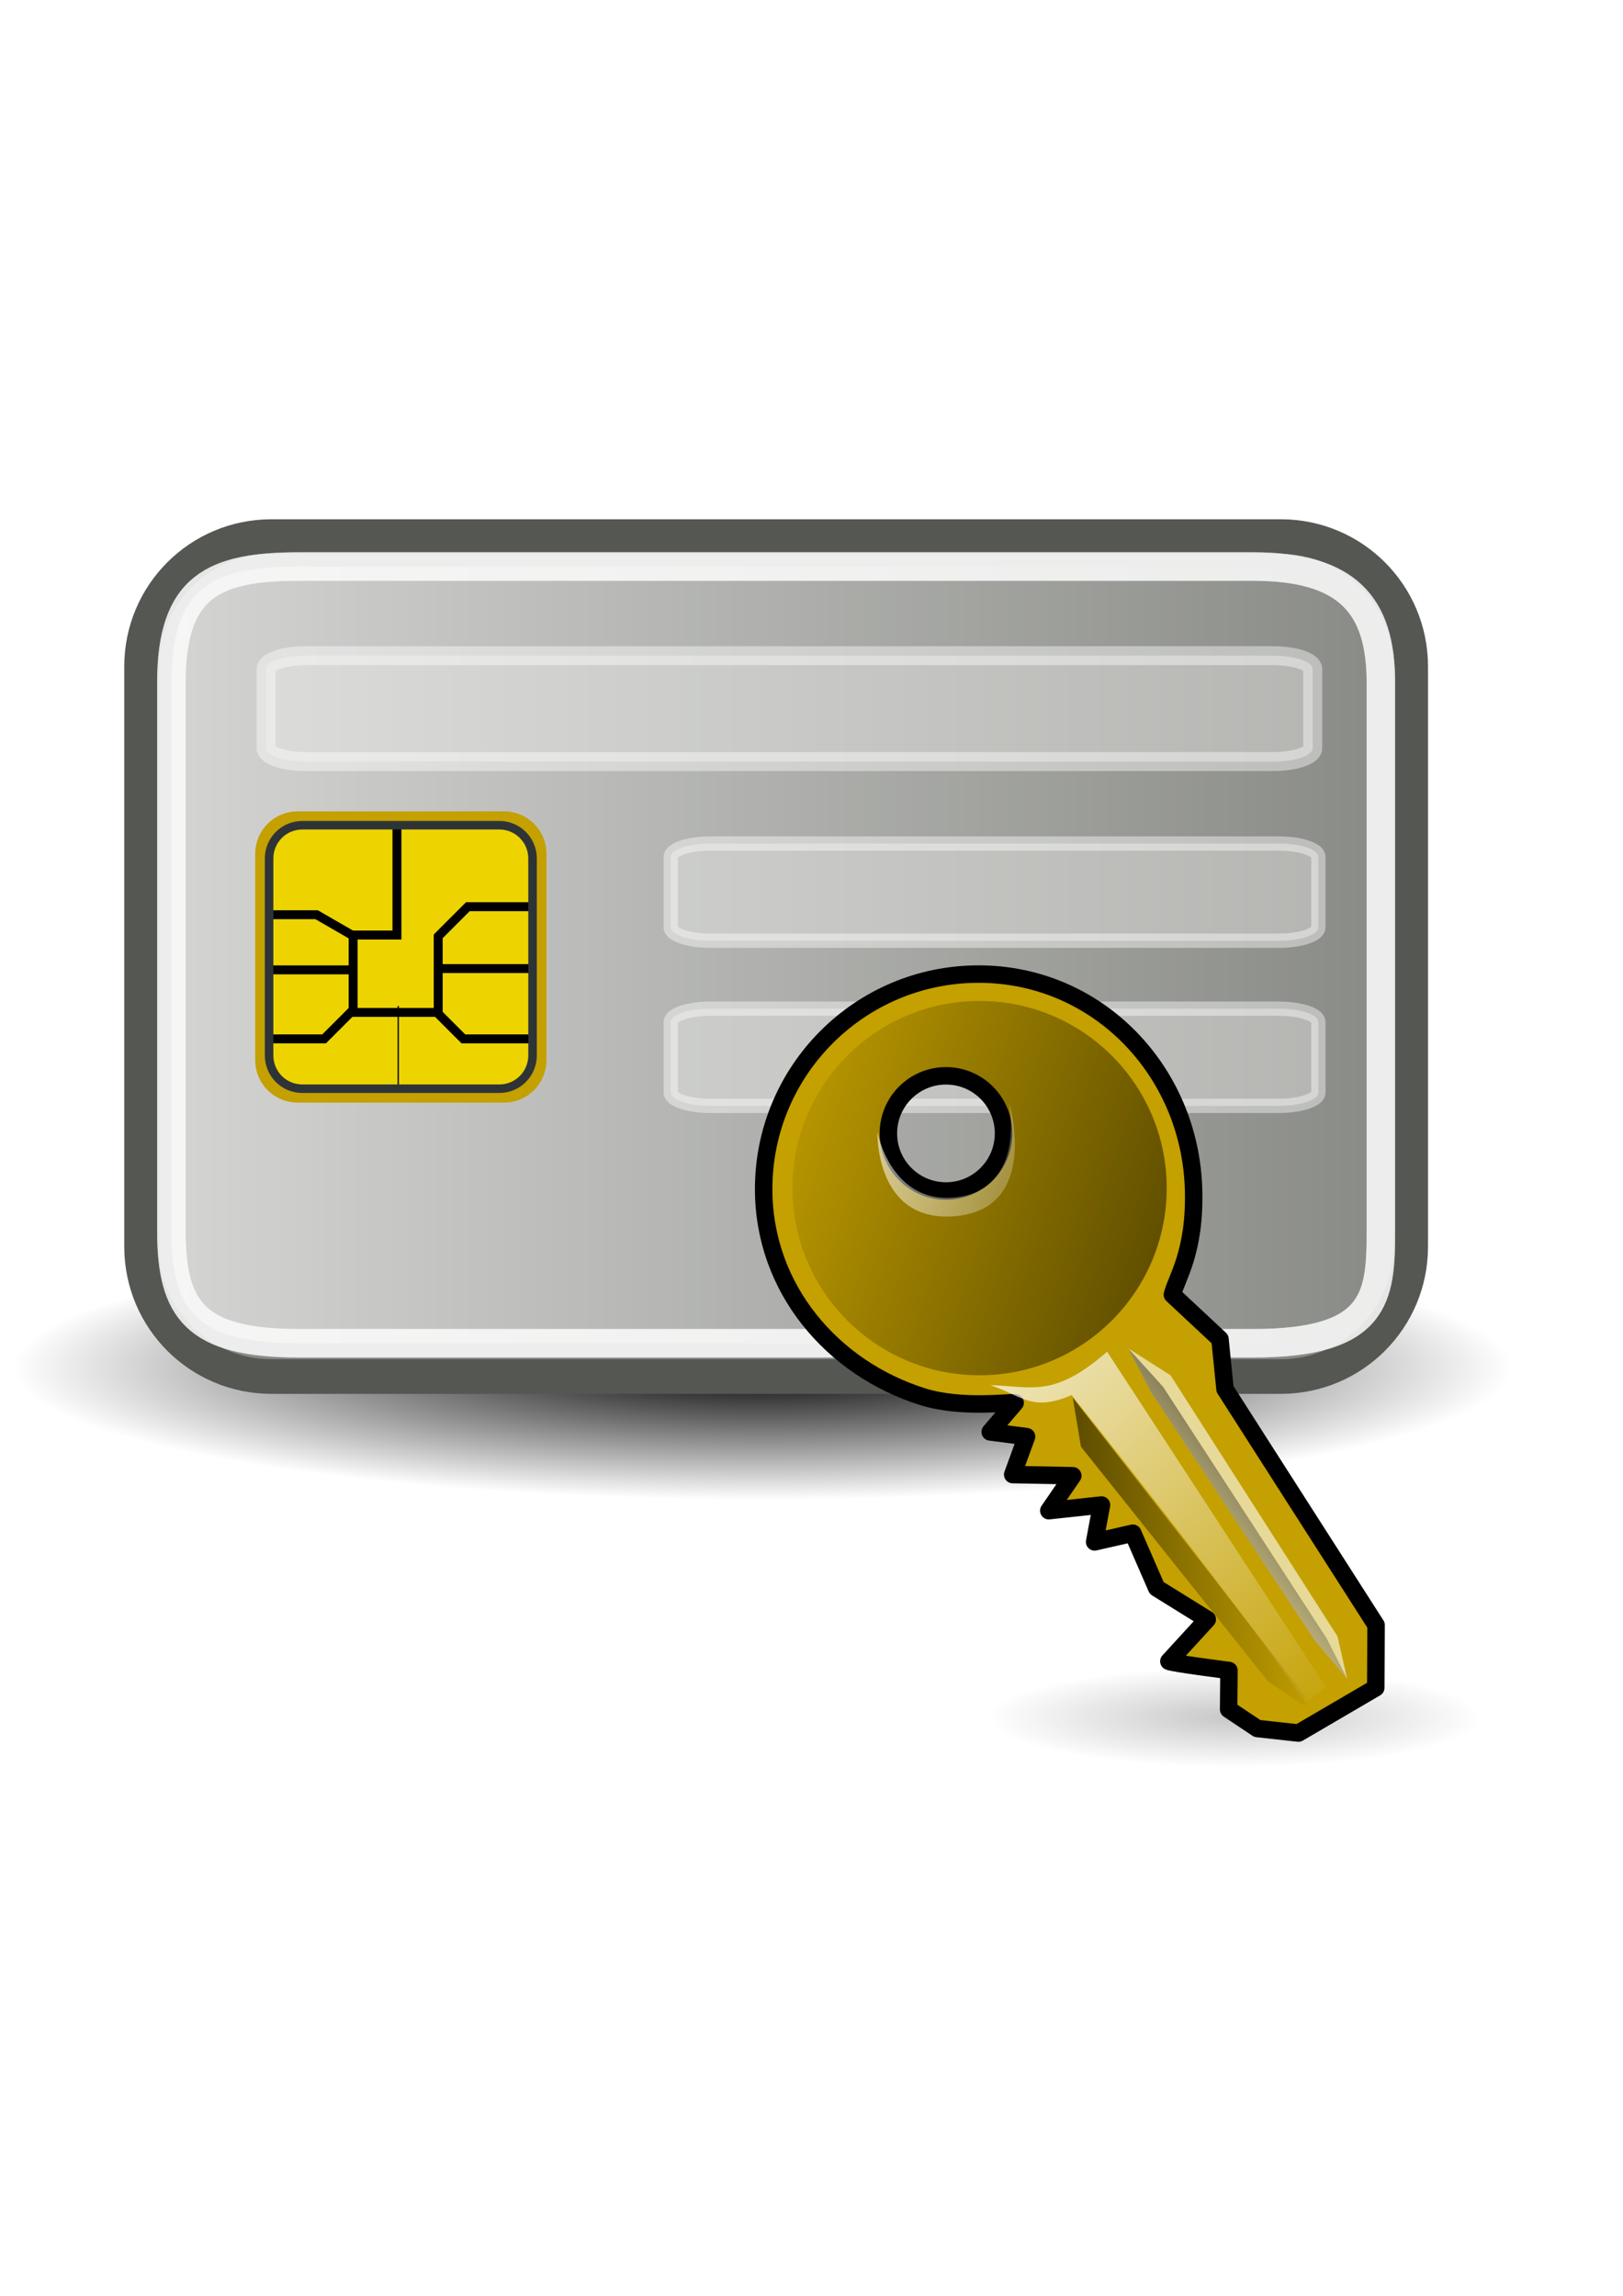<?xml version="1.0" encoding="UTF-8" standalone="no"?>
<!-- Created with Inkscape (http://www.inkscape.org/) -->
<svg xmlns:dc="http://purl.org/dc/elements/1.1/" xmlns:cc="http://creativecommons.org/ns#" xmlns:rdf="http://www.w3.org/1999/02/22-rdf-syntax-ns#" xmlns:svg="http://www.w3.org/2000/svg" xmlns="http://www.w3.org/2000/svg" xmlns:xlink="http://www.w3.org/1999/xlink" xmlns:sodipodi="http://sodipodi.sourceforge.net/DTD/sodipodi-0.dtd" xmlns:inkscape="http://www.inkscape.org/namespaces/inkscape" width="210mm" height="297mm" id="svg2" version="1.1" inkscape:version="0.48.0 r9654">
  <title id="title6732">siport</title>
  <defs id="defs4">
    <linearGradient inkscape:collect="always" id="linearGradient3880">
      <stop style="stop-color:#000000;stop-opacity:1;" offset="0" id="stop3882"/>
      <stop style="stop-color:#000000;stop-opacity:0;" offset="1" id="stop3884"/>
    </linearGradient>
    <linearGradient inkscape:collect="always" id="linearGradient3804">
      <stop style="stop-color:#ffffff;stop-opacity:1;" offset="0" id="stop3806"/>
      <stop style="stop-color:#ffffff;stop-opacity:0;" offset="1" id="stop3808"/>
    </linearGradient>
    <linearGradient inkscape:collect="always" xlink:href="#linearGradient3804" id="linearGradient3810" x1="-132.071" y1="492.362" x2="663.5" y2="492.362" gradientUnits="userSpaceOnUse"/>
    <radialGradient inkscape:collect="always" xlink:href="#linearGradient3880" id="radialGradient3976" gradientUnits="userSpaceOnUse" gradientTransform="matrix(0.962,0,0,0.17,11.893,546.027)" cx="368.706" cy="679.616" fx="368.706" fy="679.616" r="374.767"/>
    <linearGradient inkscape:collect="always" xlink:href="#linearGradient3804" id="linearGradient3978" gradientUnits="userSpaceOnUse" gradientTransform="matrix(0.945,0,0,0.945,14.568,26.995)" x1="-132.071" y1="492.362" x2="663.5" y2="492.362"/>
    <filter height="1.355" y="-0.177" width="1.083" x="-0.041" id="filter3821" inkscape:collect="always">
      <feGaussianBlur id="feGaussianBlur3823" stdDeviation="13.891" inkscape:collect="always"/>
    </filter>
    <linearGradient gradientUnits="userSpaceOnUse" y2="619.512" x2="492.954" y1="619.512" x1="310.117" id="linearGradient3790" xlink:href="#linearGradient3784" inkscape:collect="always"/>
    <linearGradient gradientUnits="userSpaceOnUse" y2="375.807" x2="339.697" y1="316.208" x1="154.545" id="linearGradient3780" xlink:href="#linearGradient3774" inkscape:collect="always"/>
    <linearGradient gradientTransform="matrix(0.833,0,0,0.896,41.429,48.081)" gradientUnits="userSpaceOnUse" y2="784.45" x2="559.223" y1="456.15" x1="291.028" id="linearGradient3827" xlink:href="#linearGradient3821" inkscape:collect="always"/>
    <linearGradient gradientUnits="userSpaceOnUse" y2="264.496" x2="70" y1="387.353" x1="451.438" id="linearGradient3817" xlink:href="#linearGradient3809" inkscape:collect="always"/>
    <linearGradient gradientTransform="translate(-8.571,12.857)" gradientUnits="userSpaceOnUse" y2="612.362" x2="397.143" y1="533.791" x1="491.429" id="linearGradient3802" xlink:href="#linearGradient3796" inkscape:collect="always"/>
    <linearGradient id="linearGradient3796" inkscape:collect="always">
      <stop id="stop3798" offset="0" style="stop-color:#000000;stop-opacity:1;"/>
      <stop id="stop3800" offset="1" style="stop-color:#000000;stop-opacity:0;"/>
    </linearGradient>
    <linearGradient id="linearGradient3809" inkscape:collect="always">
      <stop id="stop3811" offset="0" style="stop-color:#000000;stop-opacity:1;"/>
      <stop id="stop3813" offset="1" style="stop-color:#000000;stop-opacity:0;"/>
    </linearGradient>
    <linearGradient id="linearGradient3821" inkscape:collect="always">
      <stop id="stop3823" offset="0" style="stop-color:#ffffff;stop-opacity:1;"/>
      <stop id="stop3825" offset="1" style="stop-color:#ffffff;stop-opacity:0;"/>
    </linearGradient>
    <linearGradient id="linearGradient3774" inkscape:collect="always">
      <stop id="stop3776" offset="0" style="stop-color:#ffffff;stop-opacity:1;"/>
      <stop id="stop3778" offset="1" style="stop-color:#ffffff;stop-opacity:0;"/>
    </linearGradient>
    <linearGradient id="linearGradient3784" inkscape:collect="always">
      <stop id="stop3786" offset="0" style="stop-color:#000000;stop-opacity:1;"/>
      <stop id="stop3788" offset="1" style="stop-color:#000000;stop-opacity:0;"/>
    </linearGradient>
    <linearGradient id="linearGradient3813" inkscape:collect="always">
      <stop id="stop3815" offset="0" style="stop-color:#000000;stop-opacity:1;"/>
      <stop id="stop3817" offset="1" style="stop-color:#000000;stop-opacity:0;"/>
    </linearGradient>
    <linearGradient inkscape:collect="always" xlink:href="#linearGradient3784" id="linearGradient6682" gradientUnits="userSpaceOnUse" gradientTransform="matrix(0.657,0,0,0.657,320.89,351.768)" x1="310.117" y1="619.512" x2="492.954" y2="619.512"/>
    <linearGradient inkscape:collect="always" xlink:href="#linearGradient3774" id="linearGradient6685" gradientUnits="userSpaceOnUse" gradientTransform="matrix(0.657,0,0,0.657,320.89,351.768)" x1="154.545" y1="316.208" x2="339.697" y2="375.807"/>
    <linearGradient inkscape:collect="always" xlink:href="#linearGradient3821" id="linearGradient6688" gradientUnits="userSpaceOnUse" gradientTransform="matrix(0.547,0,0,0.588,348.109,383.357)" x1="291.028" y1="456.15" x2="559.223" y2="784.45"/>
    <linearGradient inkscape:collect="always" xlink:href="#linearGradient3809" id="linearGradient6691" gradientUnits="userSpaceOnUse" gradientTransform="matrix(0.657,0,0,0.657,320.89,351.768)" x1="451.438" y1="387.353" x2="70" y2="264.496"/>
    <linearGradient inkscape:collect="always" xlink:href="#linearGradient3796" id="linearGradient6694" gradientUnits="userSpaceOnUse" gradientTransform="matrix(0.657,0,0,0.657,315.259,360.215)" x1="491.429" y1="533.791" x2="397.143" y2="612.362"/>
    <radialGradient inkscape:collect="always" xlink:href="#linearGradient3813" id="radialGradient6699" gradientUnits="userSpaceOnUse" gradientTransform="matrix(1,0,0,0.233,0,363.17)" cx="162.635" cy="473.545" fx="162.635" fy="473.545" r="403.051"/>
  </defs>
  <sodipodi:namedview id="base" pagecolor="#ffffff" bordercolor="#666666" borderopacity="1.0" inkscape:pageopacity="0.0" inkscape:pageshadow="2" inkscape:zoom="0.49497475" inkscape:cx="-524.25924" inkscape:cy="522.87157" inkscape:document-units="px" inkscape:current-layer="layer1" showgrid="false" showguides="true" inkscape:guide-bbox="true" inkscape:snap-global="false" inkscape:window-width="1238" inkscape:window-height="688" inkscape:window-x="0" inkscape:window-y="0" inkscape:window-maximized="0">
    <sodipodi:guide orientation="1,0" position="111.117,406.081" id="guide3769"/>
    <sodipodi:guide orientation="0,1" position="-232.335,175.767" id="guide3783"/>
    <sodipodi:guide orientation="1,0" position="745.493,42.426" id="guide3821"/>
    <sodipodi:guide orientation="0,1" position="-214.152,559.625" id="guide3825"/>
  </sodipodi:namedview>
  <g inkscape:label="Ebene 1" inkscape:groupmode="layer" id="layer1">
    <g id="g6701">
      <g id="g3980">
        <path style="fill:none;stroke:none" d="m -2.02,127.062 749.533,0 0,749.533 -749.533,0 z" id="rect3929"/>
        <g id="g3956" transform="matrix(1.017,0,0,1.017,-0.102,-4.266)">
          <path inkscape:connector-curvature="0" id="path3878" d="m 727.31,661.433 c 0,35.147 -161.457,63.64 -360.624,63.64 -199.167,0 -360.624,-28.492 -360.624,-63.64 0,-35.147 161.457,-63.64 360.624,-63.64 199.167,0 360.624,28.492 360.624,63.64 z" style="fill:url(#radialGradient3976);fill-opacity:1;stroke:none"/>
          <g transform="matrix(0.794,0,0,0.794,162.333,73.147)" id="g3827">
            <path inkscape:connector-curvature="0" id="rect3789" d="m -39.869,238.076 611.166,0 c 43.601,0 78.703,35.101 78.703,78.703 l 0,351.166 c 0,43.601 -35.101,78.703 -78.703,78.703 l -611.166,0 c -43.601,0 -78.703,-35.101 -78.703,-78.703 l 0,-351.166 c 0,-43.601 35.101,-78.703 78.703,-78.703 z" style="fill:#888a85;stroke:#555753;stroke-width:21;stroke-linecap:round;stroke-linejoin:round;stroke-miterlimit:4;stroke-opacity:1;stroke-dashoffset:0"/>
            <path style="opacity:0.647;fill:url(#linearGradient3978);fill-opacity:1;stroke:#eeeeec;stroke-width:17.265;stroke-linecap:round;stroke-linejoin:round;stroke-miterlimit:4;stroke-opacity:1;stroke-dasharray:none;stroke-dashoffset:0" d="m -23.114,256.201 577.658,0 c 56.6,0 77.418,22.839 77.418,70.205 l 0,331.913 c 0,40.185 -2.352,68.185 -77.418,68.185 l -577.658,0 c -62.755,0 -77.418,-19.793 -77.418,-68.185 l 0,-331.913 c 0,-58.651 25.948,-70.205 77.418,-70.205 z" id="rect3802" inkscape:connector-curvature="0" sodipodi:nodetypes="sssssssss"/>
            <g id="g3791" transform="matrix(0.773,0,0,0.773,-49.816,36.759)">
              <path id="rect2996" d="m 33.335,481.626 161.624,0 c 15.11,0 27.274,12.164 27.274,27.274 l 0,161.624 c 0,15.11 -12.164,27.274 -27.274,27.274 l -161.624,0 c -15.11,0 -27.274,-12.164 -27.274,-27.274 l 0,-161.624 c 0,-15.11 12.164,-27.274 27.274,-27.274 z" style="fill:#edd400;stroke:#c4a000;stroke-width:12;stroke-miterlimit:4" inkscape:connector-curvature="0"/>
              <path inkscape:connector-curvature="0" id="path3767" d="m 112.127,689.717 0,-61.619" style="fill:none;stroke:#000000;stroke-width:1px;stroke-linecap:butt;stroke-linejoin:miter;stroke-opacity:1"/>
              <path inkscape:connector-curvature="0" id="path3773" d="m 111.117,487.687 0,84.853 -34.345,0 0,60.609 66.67,0 0,-59.599 23.234,-23.234 48.487,0" style="fill:none;stroke:#000000;stroke-width:7;stroke-linecap:butt;stroke-linejoin:miter;stroke-miterlimit:4;stroke-opacity:1;stroke-dasharray:none"/>
              <path inkscape:connector-curvature="0" id="path3775" d="m 75.761,572.54 -27.571,-15.918 -37.078,0" style="fill:none;stroke:#000000;stroke-width:7;stroke-linecap:butt;stroke-linejoin:miter;stroke-miterlimit:4;stroke-opacity:1;stroke-dasharray:none"/>
              <path inkscape:connector-curvature="0" id="path3777" d="m 74.751,599.814 -62.629,0" style="fill:none;stroke:#000000;stroke-width:7;stroke-linecap:butt;stroke-linejoin:miter;stroke-miterlimit:4;stroke-opacity:1;stroke-dasharray:none"/>
              <path inkscape:connector-curvature="0" id="path3779" d="m 75.761,632.139 -21.718,21.718 -43.942,0" style="fill:none;stroke:#000000;stroke-width:7;stroke-linecap:butt;stroke-linejoin:miter;stroke-miterlimit:4;stroke-opacity:1;stroke-dasharray:none"/>
              <path inkscape:connector-curvature="0" id="path3781" d="m 142.432,633.149 20.708,20.708 51.013,0" style="fill:none;stroke:#000000;stroke-width:7;stroke-linecap:butt;stroke-linejoin:miter;stroke-miterlimit:4;stroke-opacity:1;stroke-dasharray:none"/>
              <path inkscape:connector-curvature="0" id="path3785" d="m 143.442,598.804 71.721,0" style="fill:none;stroke:#000000;stroke-width:7;stroke-linecap:butt;stroke-linejoin:miter;stroke-miterlimit:4;stroke-opacity:1;stroke-dasharray:none"/>
              <path inkscape:connector-curvature="0" style="fill:none;stroke:#2e3436;stroke-width:6.683;stroke-miterlimit:4;stroke-dasharray:none" d="m 36.993,486.518 154.309,0 c 14.426,0 26.04,11.614 26.04,26.04 l 0,154.309 c 0,14.426 -11.614,26.04 -26.04,26.04 l -154.309,0 c -14.426,0 -26.04,-11.614 -26.04,-26.04 l 0,-154.309 c 0,-14.426 11.614,-26.04 26.04,-26.04 z" id="path3787"/>
            </g>
            <path sodipodi:nodetypes="sssssssss" inkscape:connector-curvature="0" id="path3815" d="m -23.114,256.201 577.658,0 c 56.6,0 77.418,22.839 77.418,70.205 l 0,331.913 c 0,40.185 -2.352,68.185 -77.418,68.185 l -577.658,0 c -62.755,0 -77.418,-19.793 -77.418,-68.185 l 0,-331.913 c 0,-58.651 25.948,-70.205 77.418,-70.205 z" style="opacity:0.647;fill:none;stroke:#ffffff;stroke-width:17.265;stroke-linecap:round;stroke-linejoin:round;stroke-miterlimit:4;stroke-opacity:1;stroke-dasharray:none;stroke-dashoffset:0"/>
            <path inkscape:connector-curvature="0" id="rect3817" d="m -19.019,310.163 585.541,0 c 13.382,0 24.154,3.604 24.154,8.081 l 0,47.962 c 0,4.477 -10.773,8.081 -24.154,8.081 l -585.541,0 c -13.382,0 -24.154,-3.604 -24.154,-8.081 l 0,-47.962 c 0,-4.477 10.773,-8.081 24.154,-8.081 z" style="opacity:0.426;fill:#eeeeec;stroke:#ffffff;stroke-width:11.464;stroke-linecap:round;stroke-linejoin:round;stroke-miterlimit:4;stroke-opacity:1;stroke-dashoffset:0"/>
            <path inkscape:connector-curvature="0" id="rect3819" d="m 226.046,423.908 343.908,0 c 13.382,0 24.154,3.604 24.154,8.081 l 0,42.704 c 0,4.477 -10.773,8.081 -24.154,8.081 l -343.908,0 c -13.382,0 -24.154,-3.604 -24.154,-8.081 l 0,-42.704 c 0,-4.477 10.773,-8.081 24.154,-8.081 z" style="opacity:0.426;fill:#eeeeec;stroke:#ffffff;stroke-width:8.641;stroke-linecap:round;stroke-linejoin:round;stroke-miterlimit:4;stroke-opacity:1;stroke-dashoffset:0"/>
            <path inkscape:connector-curvature="0" id="rect3823" d="m 226.046,523.908 343.908,0 c 13.382,0 24.154,3.604 24.154,8.081 l 0,42.704 c 0,4.477 -10.773,8.081 -24.154,8.081 l -343.908,0 c -13.382,0 -24.154,-3.604 -24.154,-8.081 l 0,-42.704 c 0,-4.477 10.773,-8.081 24.154,-8.081 z" style="opacity:0.426;fill:#eeeeec;stroke:#ffffff;stroke-width:8.641;stroke-linecap:round;stroke-linejoin:round;stroke-miterlimit:4;stroke-opacity:1;stroke-dashoffset:0"/>
          </g>
        </g>
      </g>
      <path transform="matrix(0.301,0,0,0.261,554.964,716.055)" d="m 565.685,473.545 a 403.051,93.944 0 1 1 -806.102,0 403.051,93.944 0 1 1 806.102,0 z" sodipodi:ry="93.944183" sodipodi:rx="403.05087" sodipodi:cy="473.54477" sodipodi:cx="162.63455" id="path3811" style="opacity:0.472;fill:url(#radialGradient6699);fill-opacity:1;stroke:none;filter:url(#filter3821)" sodipodi:type="arc"/>
      <path sodipodi:nodetypes="ssscccccccccccccccccccccsssssss" inkscape:connector-curvature="0" id="path3765" d="m 478.57,476.269 c -58.056,0 -105.12,47.064 -105.12,105.12 0,48.625 33.563,87.659 77.853,101.55 18.896,5.926 42.771,2.485 45.134,2.947 l -12.197,14.236 17.774,2.308 -6.78,18.551 29.388,0.571 -11.724,17.089 25.769,-2.771 -3.361,18.033 18.675,-4.251 11.678,26.793 24.73,15.342 -18.772,20.495 c 1.329,0.905 29.387,4.489 29.387,4.489 l -0.161,19.024 14.023,9.348 20.109,2.22 37.813,-22.118 0.164,-30.656 -73.877,-115.415 -2.47,-24.423 -23.277,-21.731 c 1.864,-7.835 11.301,-20.699 10.362,-51.63 C 581.929,523.359 536.626,476.269 478.57,476.269 z m -15.953,49.747 c 15.551,0 28.148,12.598 28.148,28.148 0,15.551 -12.598,28.169 -28.148,28.169 -15.551,0 -28.169,-12.618 -28.169,-28.169 0,-15.551 12.618,-28.148 28.169,-28.148 z" style="fill:#c4a000;stroke:#000000;stroke-width:8.541;stroke-linejoin:round;stroke-miterlimit:4;stroke-opacity:1;stroke-dasharray:none"/>
      <path sodipodi:nodetypes="ccccccc" inkscape:connector-curvature="0" id="path3792" d="m 551.779,659.293 11.263,21.587 79.778,121.075 15.956,18.771 -4.693,-20.649 -81.656,-127.645 z" style="opacity:0.594;fill:#ffffff;fill-opacity:1;stroke:none"/>
      <path style="opacity:0.665;fill:url(#linearGradient6694);fill-opacity:1;stroke:none" d="m 551.779,659.293 11.263,21.587 79.778,121.075 15.956,18.771 -10.002,-19.653 -79.996,-123 z" id="path3794" inkscape:connector-curvature="0" sodipodi:nodetypes="ccccccc"/>
      <path id="path3804" d="m 479.042,489.409 c -50.54,0 -91.508,40.968 -91.508,91.508 0,50.54 40.968,91.508 91.508,91.508 50.54,0 91.508,-40.968 91.508,-91.508 0,-50.54 -40.968,-91.508 -91.508,-91.508 z m -17.369,38.475 c 13.996,0 25.336,11.36 25.336,25.356 0,13.996 -11.34,25.336 -25.336,25.336 -13.996,0 -25.336,-11.34 -25.336,-25.336 0,-13.996 11.34,-25.356 25.336,-25.356 z" style="opacity:0.613;fill:url(#linearGradient6691);fill-opacity:1;stroke:none" inkscape:connector-curvature="0"/>
      <path sodipodi:nodetypes="cccccc" inkscape:connector-curvature="0" id="path3819" d="m 484.202,677.267 c 20.346,0.517 31.065,6.472 57.208,-16.372 l 107.041,164.045 -9.777,7.693 C 606.212,785.946 558.236,725.324 524.051,682.124 c -19.757,8.554 -24.663,-0.078 -39.85,-4.857 z" style="opacity:0.73;fill:url(#linearGradient6688);fill-opacity:1;stroke:none"/>
      <path sodipodi:nodetypes="czczc" inkscape:connector-curvature="0" id="path3772" d="m 429.068,553.38 c 0,0 6.71,36.68 39.82,31.856 33.11,-4.824 24.556,-46.457 24.556,-46.457 0,0 15.331,51.365 -25.219,55.748 -40.551,4.383 -39.156,-41.147 -39.156,-41.147 z" style="opacity:0.597;fill:url(#linearGradient6685);fill-opacity:1;stroke:none"/>
      <path sodipodi:nodetypes="cccccc" inkscape:connector-curvature="0" id="path3782" d="m 524.637,683.46 3.982,23.892 91.586,114.815 17.919,11.946 1.991,-2.655 z" style="opacity:0.525;fill:url(#linearGradient6682);fill-opacity:1;stroke:none"/>
    </g>
  </g>
</svg>
